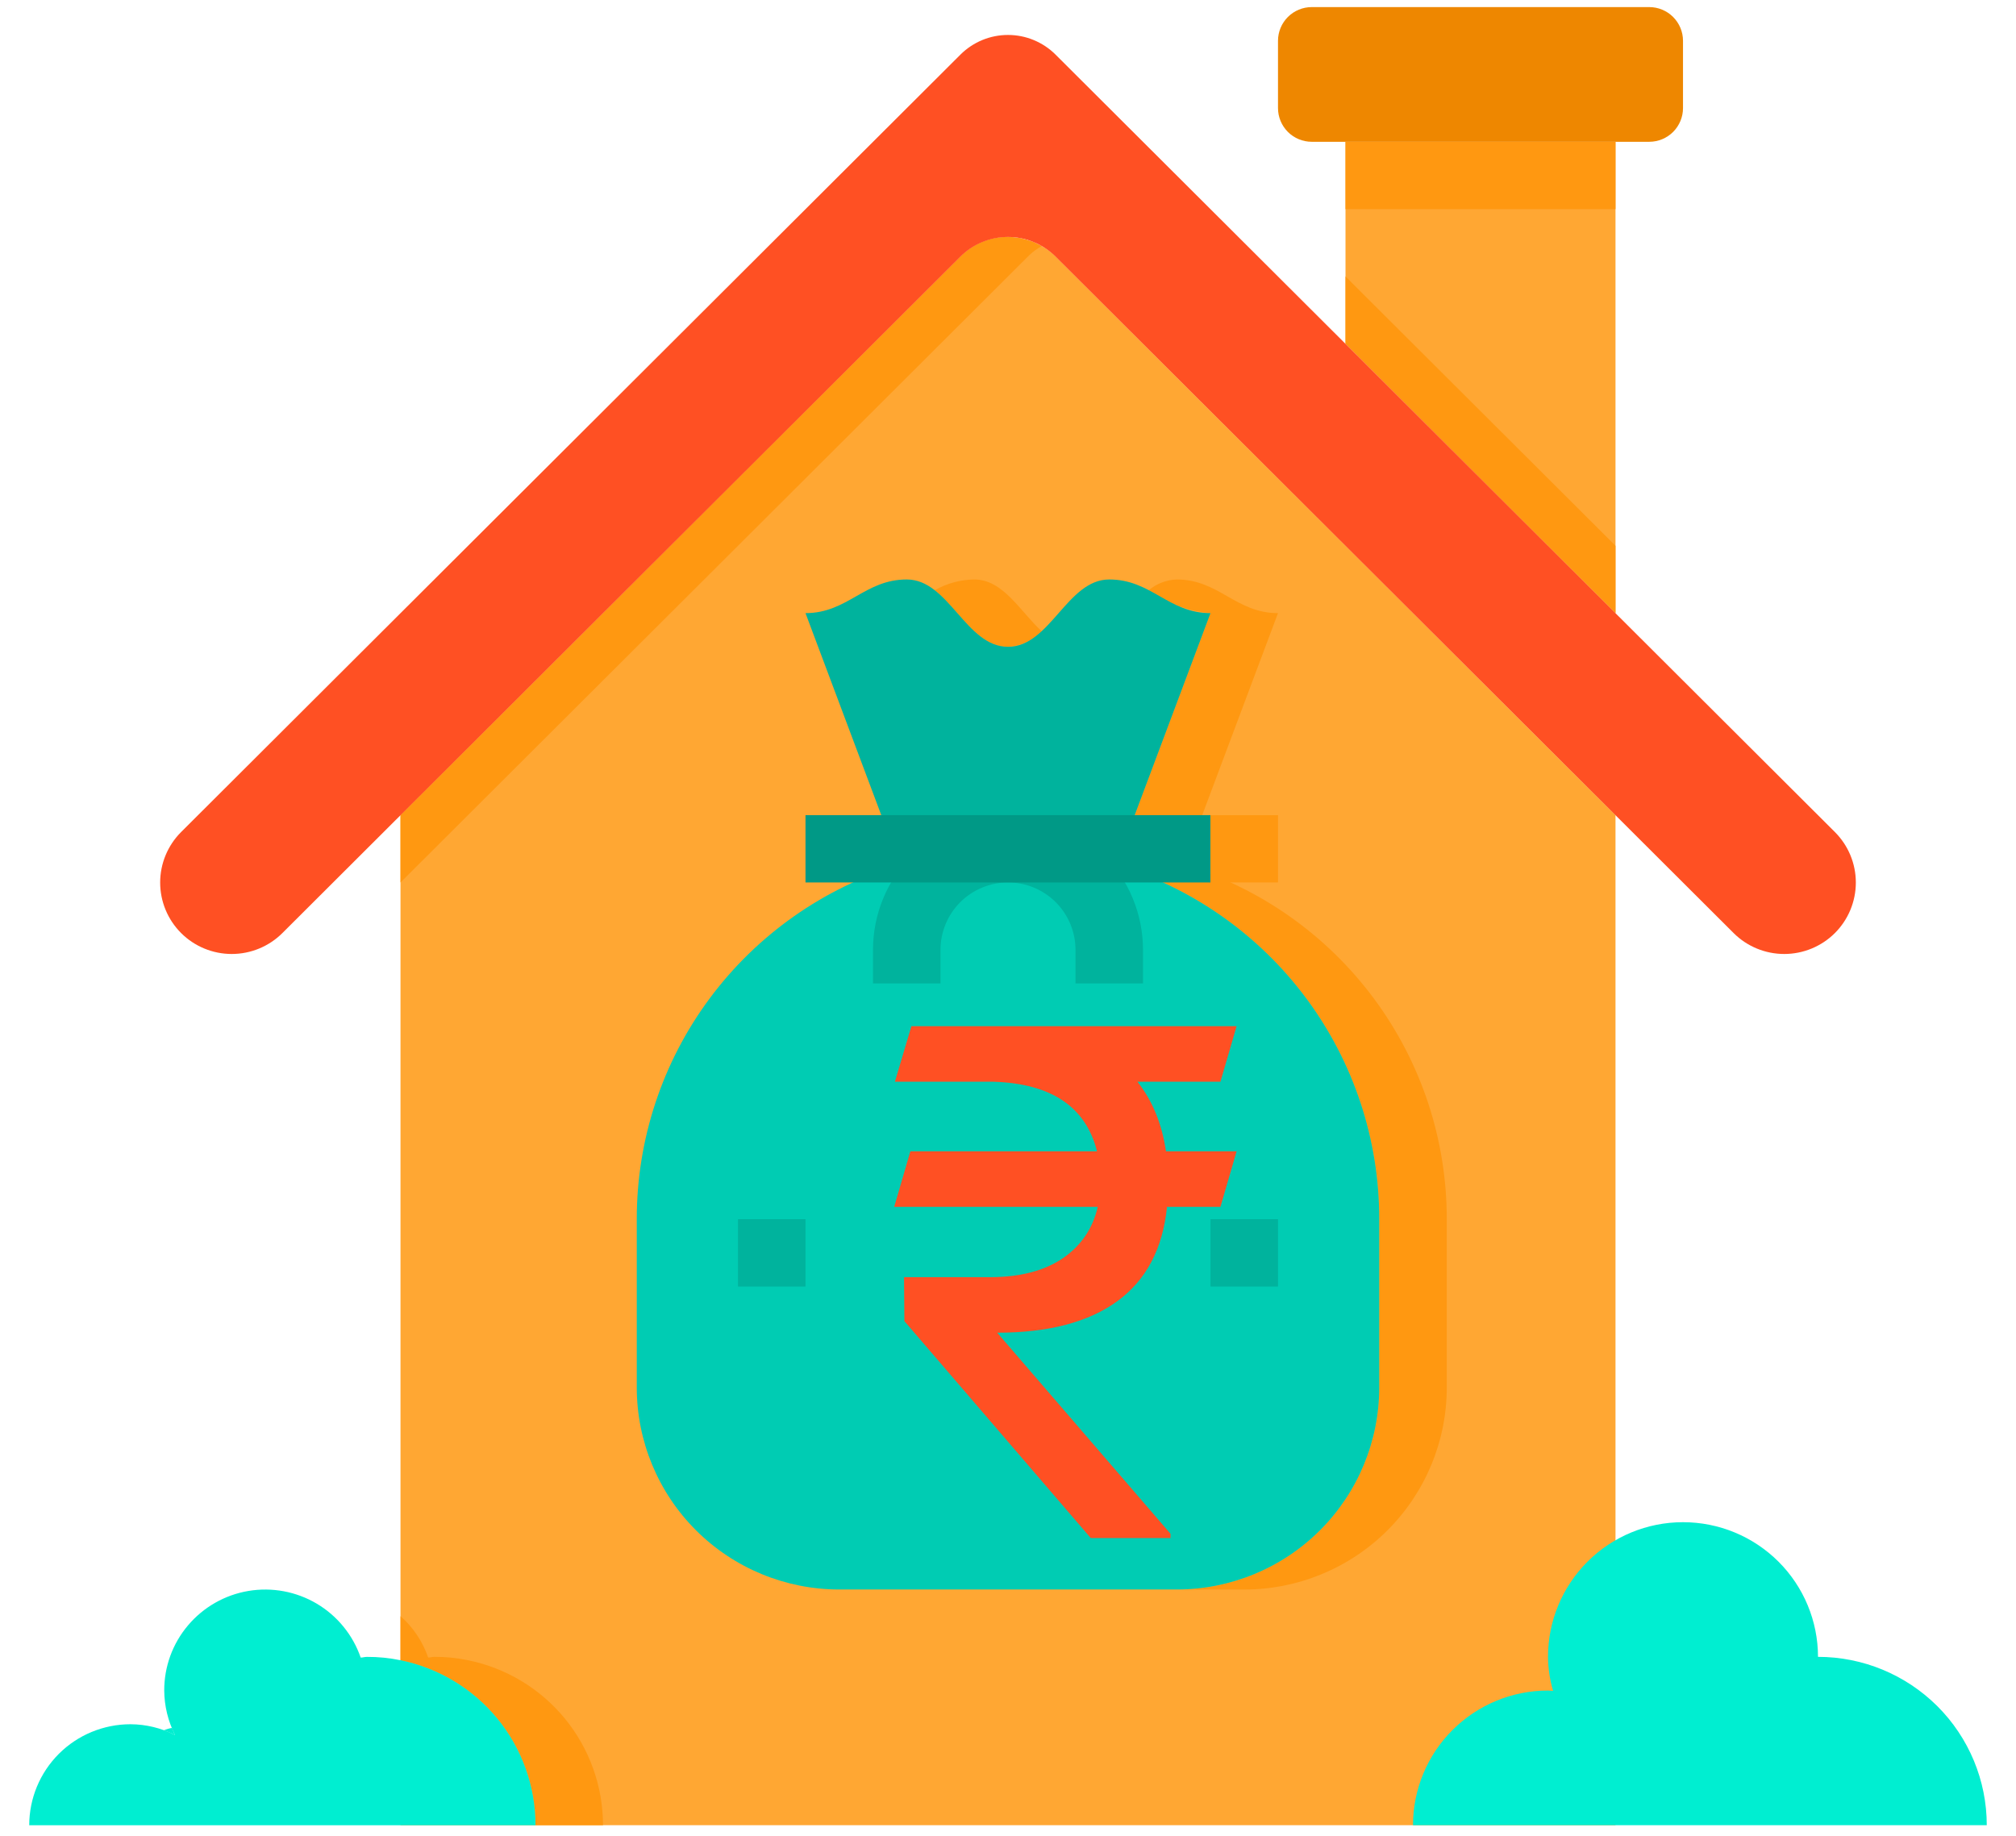 <svg width="56" height="51" viewBox="0 0 56 51" fill="none" xmlns="http://www.w3.org/2000/svg">
<path d="M44.875 22.645V50.704H11.125V22.645L26.678 7.127C26.856 6.952 27.066 6.812 27.297 6.716C27.597 6.595 27.924 6.556 28.244 6.604C28.32 6.61 28.396 6.626 28.469 6.65C28.492 6.649 28.515 6.655 28.534 6.669C28.595 6.684 28.654 6.702 28.712 6.725L28.938 6.837C29.08 6.914 29.209 7.012 29.322 7.127L44.875 22.645Z" fill="#FFA733"/>
<path d="M55.188 50.705H39.25C39.25 49.713 39.645 48.761 40.348 48.06C41.052 47.358 42.005 46.964 43 46.964C43.047 46.964 43.094 46.973 43.141 46.973C43.051 46.666 43.003 46.348 43 46.028C43 45.036 43.395 44.085 44.098 43.383C44.802 42.681 45.755 42.287 46.75 42.287C47.745 42.287 48.698 42.681 49.402 43.383C50.105 44.085 50.5 45.036 50.5 46.028C51.743 46.028 52.935 46.521 53.815 47.398C54.694 48.275 55.188 49.465 55.188 50.705Z" fill="#00EED1"/>
<path d="M4.778 48.002C4.802 48.069 4.831 48.135 4.863 48.199C4.759 48.152 4.656 48.105 4.553 48.068C4.625 48.037 4.701 48.015 4.778 48.002Z" fill="#00EED1"/>
<path d="M16.75 50.705H14.875C14.875 49.627 14.502 48.582 13.819 47.746C13.135 46.911 12.184 46.337 11.125 46.122V44.897C11.477 45.207 11.741 45.604 11.894 46.047C11.95 46.047 12.006 46.028 12.062 46.028C12.377 46.026 12.692 46.057 13 46.122C14.059 46.337 15.01 46.911 15.694 47.746C16.377 48.582 16.75 49.627 16.75 50.705Z" fill="#FF9811"/>
<path d="M28.938 17.538C28.689 17.793 28.355 17.946 28 17.968C27.128 17.968 26.641 16.93 25.966 16.397C26.3 16.206 26.677 16.103 27.062 16.098C27.869 16.098 28.337 16.986 28.938 17.538Z" fill="#FF9811"/>
<path d="M40.188 33.869V38.546C40.188 40.034 39.595 41.461 38.54 42.514C37.485 43.566 36.054 44.158 34.562 44.158H32.688C34.179 44.158 35.61 43.566 36.665 42.514C37.72 41.461 38.312 40.034 38.312 38.546V33.869C38.315 31.662 37.605 29.512 36.288 27.739C34.971 25.965 33.117 24.661 31 24.02L31.169 23.58L33.625 17.033C33.006 16.978 32.414 16.758 31.909 16.397C32.128 16.213 32.402 16.108 32.688 16.098C33.859 16.098 34.328 17.033 35.5 17.033L33.044 23.58L32.875 24.02C34.992 24.661 36.846 25.965 38.163 27.739C39.48 29.512 40.19 31.662 40.188 33.869Z" fill="#FF9811"/>
<path d="M44.875 3.939V17.034L37.375 9.551V3.939H44.875Z" fill="#FFA733"/>
<path d="M28.938 6.837C28.795 6.914 28.666 7.012 28.553 7.127L11.125 24.515V22.645L26.678 7.127C26.856 6.952 27.066 6.812 27.297 6.716C27.597 6.595 27.924 6.556 28.244 6.604C28.32 6.61 28.396 6.626 28.469 6.65C28.492 6.649 28.515 6.655 28.534 6.669C28.595 6.684 28.654 6.702 28.712 6.725L28.938 6.837Z" fill="#FF9811"/>
<path d="M44.875 15.162V17.033L37.375 9.55V7.68L44.875 15.162Z" fill="#FF9811"/>
<path d="M46.75 3.003C46.75 3.251 46.651 3.489 46.475 3.665C46.3 3.84 46.061 3.939 45.812 3.939H36.438C36.189 3.939 35.95 3.84 35.775 3.665C35.599 3.489 35.5 3.251 35.5 3.003V1.133C35.5 0.885 35.599 0.647 35.775 0.471C35.95 0.296 36.189 0.197 36.438 0.197H45.812C46.061 0.197 46.3 0.296 46.475 0.471C46.651 0.647 46.75 0.885 46.75 1.133V3.003Z" fill="#EE8700"/>
<path d="M28 23.58C29.016 23.582 30.026 23.73 31 24.02C33.117 24.661 34.971 25.965 36.288 27.738C37.605 29.512 38.315 31.661 38.312 33.869V38.545C38.312 40.034 37.72 41.461 36.665 42.514C35.61 43.566 34.179 44.157 32.688 44.157H23.312C21.821 44.157 20.39 43.566 19.335 42.514C18.28 41.461 17.688 40.034 17.688 38.545V33.869C17.686 31.661 18.395 29.512 19.712 27.738C21.029 25.965 22.883 24.661 25 24.02C25.974 23.73 26.984 23.582 28 23.58Z" fill="#00CCB3"/>
<path d="M33.901 30.051H31.596C32.013 30.578 32.277 31.223 32.388 31.984H34.35L33.901 33.527H32.417C32.3 34.686 31.841 35.559 31.04 36.145C30.239 36.73 29.126 37.023 27.7 37.023L32.514 42.609V42.727H30.298L25.122 36.701L25.112 35.48H27.544C28.358 35.474 29.018 35.298 29.526 34.953C30.034 34.602 30.356 34.126 30.493 33.527H24.839L25.288 31.984H30.473C30.161 30.747 29.204 30.103 27.602 30.051H24.858L25.317 28.508H34.35L33.901 30.051Z" fill="#FF5023"/>
<path d="M30.812 16.098C29.641 16.098 29.172 17.968 28 17.968C26.828 17.968 26.359 16.098 25.188 16.098C24.016 16.098 23.547 17.033 22.375 17.033L24.831 23.58L25 24.02C26.957 23.434 29.043 23.434 31 24.02L31.169 23.58L33.625 17.033C32.453 17.033 31.984 16.098 30.812 16.098Z" fill="#00B39D"/>
<path d="M50.969 23.114C51.342 23.487 51.551 23.991 51.551 24.517C51.551 25.044 51.342 25.548 50.969 25.921C50.596 26.293 50.09 26.502 49.562 26.502C49.035 26.502 48.529 26.293 48.156 25.921L44.875 22.647L29.322 7.13C29.148 6.956 28.942 6.819 28.715 6.725C28.489 6.631 28.245 6.583 28 6.583C27.754 6.583 27.511 6.631 27.284 6.725C27.058 6.819 26.852 6.956 26.678 7.13L11.125 22.647L7.844 25.921C7.471 26.293 6.965 26.502 6.437 26.502C5.91 26.502 5.404 26.293 5.031 25.921C4.658 25.548 4.449 25.044 4.449 24.517C4.449 23.991 4.658 23.487 5.031 23.114L26.678 1.518C26.852 1.344 27.058 1.207 27.284 1.113C27.511 1.019 27.754 0.971 28 0.971C28.245 0.971 28.489 1.019 28.715 1.113C28.942 1.207 29.148 1.344 29.322 1.518L37.375 9.552L44.875 17.035L50.969 23.114Z" fill="#FF5023"/>
<path d="M11.125 46.122C12.184 46.338 13.135 46.912 13.819 47.747C14.502 48.582 14.875 49.627 14.875 50.706H0.812C0.812 49.961 1.109 49.248 1.636 48.721C2.164 48.195 2.879 47.9 3.625 47.9C4.055 47.902 4.479 48.005 4.862 48.199C4.668 47.816 4.565 47.393 4.562 46.964C4.56 46.301 4.794 45.659 5.223 45.153C5.651 44.646 6.246 44.307 6.901 44.197C7.556 44.087 8.229 44.213 8.8 44.551C9.371 44.89 9.803 45.421 10.019 46.048C10.075 46.048 10.131 46.029 10.188 46.029C10.502 46.027 10.817 46.058 11.125 46.122Z" fill="#00EED1"/>
<path d="M31.75 27.321H29.875V26.386C29.875 25.89 29.677 25.414 29.326 25.063C28.974 24.712 28.497 24.515 28 24.515C27.503 24.515 27.026 24.712 26.674 25.063C26.323 25.414 26.125 25.89 26.125 26.386V27.321H24.25V26.386C24.25 25.394 24.645 24.442 25.348 23.74C26.052 23.039 27.005 22.645 28 22.645C28.995 22.645 29.948 23.039 30.652 23.74C31.355 24.442 31.75 25.394 31.75 26.386V27.321Z" fill="#00B39D"/>
<path d="M33.625 33.869H35.5V35.74H33.625V33.869Z" fill="#00B39D"/>
<path d="M20.5 33.869H22.375V35.74H20.5V33.869Z" fill="#00B39D"/>
<path d="M22.375 22.645H33.625V24.515H22.375V22.645Z" fill="#009986"/>
<path d="M33.625 22.645H35.5V24.515H33.625V22.645Z" fill="#FF9811"/>
<path d="M37.375 3.939H44.875V5.81H37.375V3.939Z" fill="#FF9811"/>
</svg>
